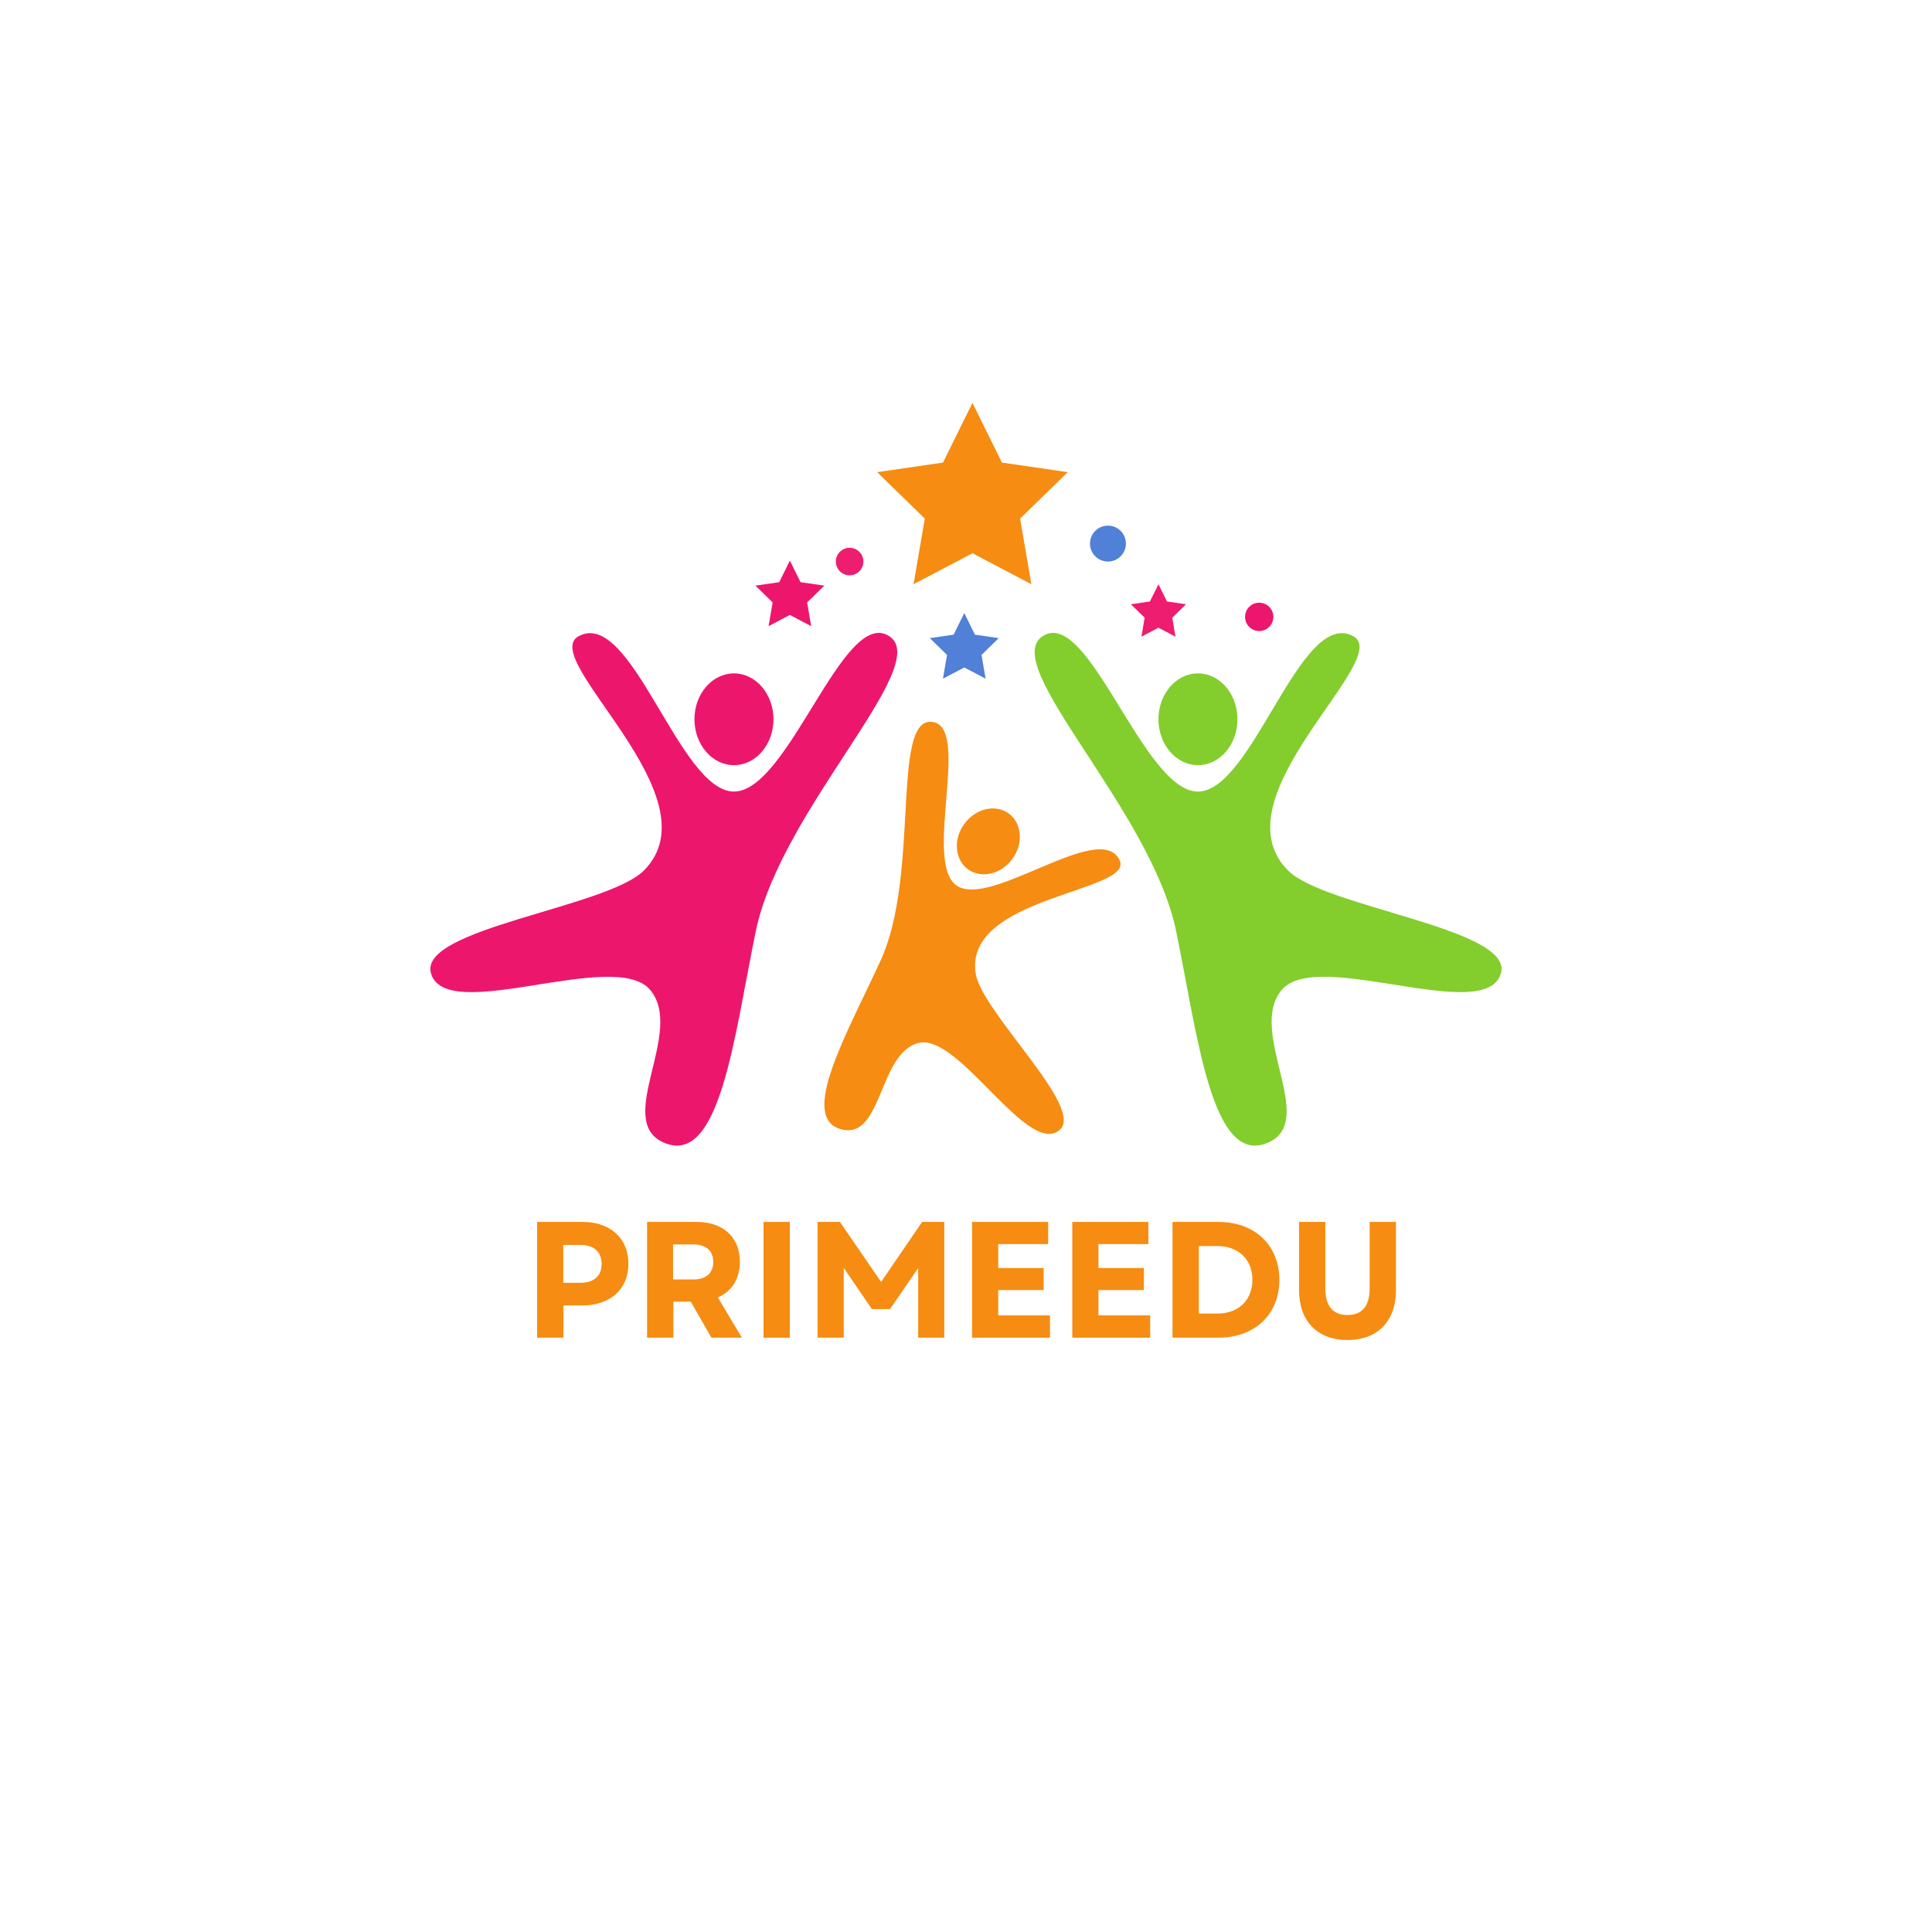 <svg xmlns="http://www.w3.org/2000/svg" xmlns:xlink="http://www.w3.org/1999/xlink" width="500" zoomAndPan="magnify" viewBox="0 0 375 375" height="500" preserveAspectRatio="xMidYMid meet" version="1.0"><defs><g/><clipPath id="6e6bbf3d10"><path d="M 170 78.203 L 208 78.203 L 208 114 L 170 114 Z M 170 78.203 " clip-rule="nonzero"/></clipPath></defs><rect x="-37.5" width="450" fill="#ffffff" y="-37.5" height="450" fill-opacity="1"/><rect x="-37.5" width="450" fill="#ffffff" y="-37.5" height="450" fill-opacity="1"/><path fill="#83cd2d" d="M 202.371 123.488 C 211.289 117.648 221.863 153.641 232.523 153.641 C 243.18 153.641 252.395 117.898 262.672 123.488 C 270.699 127.859 235.715 154.676 250.023 168.98 C 257.211 176.168 293.613 180.199 291.352 188.832 C 288.641 199.141 255.773 183.992 248.836 192.082 C 241.891 200.176 255.918 217.535 246.141 221.781 C 235.164 226.543 232.469 200.934 228.27 180.668 C 223.371 157.062 193.82 129.086 202.371 123.488 " fill-opacity="1" fill-rule="nonzero"/><path fill="#83cd2d" d="M 232.523 148.516 C 228.289 148.516 224.855 144.527 224.855 139.609 C 224.855 134.691 228.289 130.703 232.523 130.703 C 236.758 130.703 240.188 134.691 240.188 139.609 C 240.188 144.527 236.758 148.516 232.523 148.516 " fill-opacity="1" fill-rule="nonzero"/><path fill="#f68c11" d="M 180.719 140.102 C 188.73 140.531 179.117 167.078 185.59 171.828 C 192.059 176.578 213.566 158.988 217.312 166.957 C 220.242 173.188 187.066 173.879 189.375 188.93 C 190.539 196.496 210.836 215.156 205.617 219.383 C 199.383 224.438 186.18 200.605 178.367 202.422 C 170.551 204.242 171.328 221.023 163.504 219.246 C 154.723 217.246 164.496 200.504 170.969 186.336 C 178.512 169.832 173.039 139.691 180.719 140.102 " fill-opacity="1" fill-rule="nonzero"/><path fill="#f68c11" d="M 187.871 168.719 C 185.301 166.832 184.992 162.883 187.184 159.898 C 189.375 156.914 193.234 156.023 195.805 157.906 C 198.371 159.793 198.68 163.742 196.488 166.727 C 194.301 169.711 190.441 170.602 187.871 168.719 " fill-opacity="1" fill-rule="nonzero"/><path fill="#ed166d" d="M 172.613 123.488 C 163.695 117.648 153.121 153.641 142.461 153.641 C 131.801 153.641 122.586 117.898 112.312 123.488 C 104.281 127.859 139.266 154.676 124.961 168.98 C 117.773 176.168 81.367 180.199 83.633 188.832 C 86.34 199.141 119.207 183.992 126.148 192.082 C 133.09 200.176 119.066 217.535 128.844 221.781 C 139.82 226.543 142.516 200.934 146.715 180.668 C 151.613 157.062 181.16 129.09 172.613 123.488 " fill-opacity="1" fill-rule="nonzero"/><path fill="#ed166d" d="M 142.461 148.516 C 146.695 148.516 150.129 144.527 150.129 139.609 C 150.129 134.691 146.695 130.703 142.461 130.703 C 138.227 130.703 134.793 134.691 134.793 139.609 C 134.793 144.527 138.227 148.516 142.461 148.516 " fill-opacity="1" fill-rule="nonzero"/><g clip-path="url(#6e6bbf3d10)"><path fill="#f68c11" d="M 188.754 78.199 L 194.473 89.785 L 207.254 91.645 L 198.004 100.66 L 200.188 113.395 L 188.754 107.383 L 177.32 113.395 L 179.504 100.66 L 170.254 91.645 L 183.035 89.785 L 188.754 78.199 " fill-opacity="1" fill-rule="nonzero"/></g><path fill="#ed166d" d="M 153.316 108.809 L 155.387 113 L 160.012 113.672 L 156.664 116.934 L 157.453 121.539 L 153.316 119.363 L 149.18 121.539 L 149.969 116.934 L 146.625 113.672 L 151.25 113 L 153.316 108.809 " fill-opacity="1" fill-rule="nonzero"/><path fill="#5080d7" d="M 187.168 118.996 L 189.234 123.188 L 193.859 123.859 L 190.512 127.125 L 191.305 131.73 L 187.168 129.555 L 183.027 131.73 L 183.82 127.125 L 180.473 123.859 L 185.098 123.188 L 187.168 118.996 " fill-opacity="1" fill-rule="nonzero"/><path fill="#ee1d70" d="M 224.855 113.395 L 226.512 116.746 L 230.211 117.285 L 227.535 119.895 L 228.164 123.582 L 224.855 121.844 L 221.543 123.582 L 222.176 119.895 L 219.496 117.285 L 223.199 116.746 L 224.855 113.395 " fill-opacity="1" fill-rule="nonzero"/><path fill="#5080d7" d="M 218.539 105.508 C 218.539 107.434 216.977 108.996 215.051 108.996 C 213.125 108.996 211.566 107.434 211.566 105.508 C 211.566 103.582 213.125 102.023 215.051 102.023 C 216.977 102.023 218.539 103.582 218.539 105.508 " fill-opacity="1" fill-rule="nonzero"/><path fill="#ed166d" d="M 247.16 119.734 C 247.16 121.254 245.93 122.484 244.41 122.484 C 242.895 122.484 241.664 121.254 241.664 119.734 C 241.664 118.215 242.895 116.984 244.41 116.984 C 245.93 116.984 247.16 118.215 247.16 119.734 " fill-opacity="1" fill-rule="nonzero"/><path fill="#ee1d70" d="M 167.582 108.996 C 167.582 110.469 166.387 111.664 164.91 111.664 C 163.434 111.664 162.238 110.469 162.238 108.996 C 162.238 107.52 163.434 106.324 164.91 106.324 C 166.387 106.324 167.582 107.52 167.582 108.996 " fill-opacity="1" fill-rule="nonzero"/><g fill="#f68c11" fill-opacity="1"><g transform="translate(101.557, 259.645)"><g><path d="M 2.695 0 L 7.801 0 L 7.801 -6.262 L 11.492 -6.262 C 16.918 -6.262 20.418 -9.438 20.418 -14.352 C 20.418 -19.293 16.918 -22.473 11.492 -22.473 L 2.695 -22.473 Z M 7.77 -10.656 L 7.77 -18.008 L 11.074 -18.008 C 13.738 -18.008 15.215 -16.66 15.215 -14.316 C 15.215 -11.973 13.738 -10.656 11.074 -10.656 Z M 7.77 -10.656 "/></g></g></g><g fill="#f68c11" fill-opacity="1"><g transform="translate(122.904, 259.645)"><g><path d="M 2.695 0 L 7.801 0 L 7.801 -7 L 11.172 -7 L 15.184 0 L 21.09 0 L 16.438 -7.801 C 19.133 -8.988 20.707 -11.43 20.707 -14.734 C 20.707 -19.52 17.43 -22.473 12.297 -22.473 L 2.695 -22.473 Z M 7.738 -11.301 L 7.738 -18.105 L 11.621 -18.105 C 14.125 -18.105 15.539 -16.887 15.539 -14.703 C 15.539 -12.52 14.125 -11.301 11.621 -11.301 Z M 7.738 -11.301 "/></g></g></g><g fill="#f68c11" fill-opacity="1"><g transform="translate(145.503, 259.645)"><g><path d="M 2.695 0 L 7.801 0 L 7.801 -22.473 L 2.695 -22.473 Z M 2.695 0 "/></g></g></g><g fill="#f68c11" fill-opacity="1"><g transform="translate(156, 259.645)"><g><path d="M 2.695 0 L 7.77 0 L 7.77 -13.547 L 13.227 -5.555 L 16.758 -5.555 L 22.215 -13.516 L 22.215 0 L 27.285 0 L 27.285 -22.473 L 22.984 -22.473 L 15.023 -10.82 L 7.031 -22.473 L 2.695 -22.473 Z M 2.695 0 "/></g></g></g><g fill="#f68c11" fill-opacity="1"><g transform="translate(185.982, 259.645)"><g><path d="M 2.695 0 L 17.816 0 L 17.816 -4.332 L 7.77 -4.332 L 7.77 -9.246 L 16.598 -9.246 L 16.598 -13.516 L 7.77 -13.516 L 7.77 -18.168 L 17.465 -18.168 L 17.465 -22.473 L 2.695 -22.473 Z M 2.695 0 "/></g></g></g><g fill="#f68c11" fill-opacity="1"><g transform="translate(205.435, 259.645)"><g><path d="M 2.695 0 L 17.816 0 L 17.816 -4.332 L 7.77 -4.332 L 7.77 -9.246 L 16.598 -9.246 L 16.598 -13.516 L 7.77 -13.516 L 7.77 -18.168 L 17.465 -18.168 L 17.465 -22.473 L 2.695 -22.473 Z M 2.695 0 "/></g></g></g><g fill="#f68c11" fill-opacity="1"><g transform="translate(224.889, 259.645)"><g><path d="M 2.695 0 L 11.59 0 C 18.684 0 23.434 -4.527 23.434 -11.234 C 23.434 -17.914 18.684 -22.473 11.59 -22.473 L 2.695 -22.473 Z M 7.801 -4.688 L 7.801 -17.785 L 11.43 -17.785 C 15.473 -17.785 18.203 -15.184 18.203 -11.234 C 18.203 -7.289 15.473 -4.688 11.492 -4.688 Z M 7.801 -4.688 "/></g></g></g><g fill="#f68c11" fill-opacity="1"><g transform="translate(249.671, 259.645)"><g><path d="M 11.879 0.449 C 17.719 0.449 21.285 -3.211 21.285 -9.246 L 21.285 -22.473 L 16.18 -22.473 L 16.18 -9.598 C 16.18 -6.164 14.734 -4.398 11.879 -4.398 C 9.02 -4.398 7.574 -6.164 7.574 -9.598 L 7.574 -22.473 L 2.473 -22.473 L 2.473 -9.246 C 2.473 -3.211 6.035 0.449 11.879 0.449 Z M 11.879 0.449 "/></g></g></g></svg>